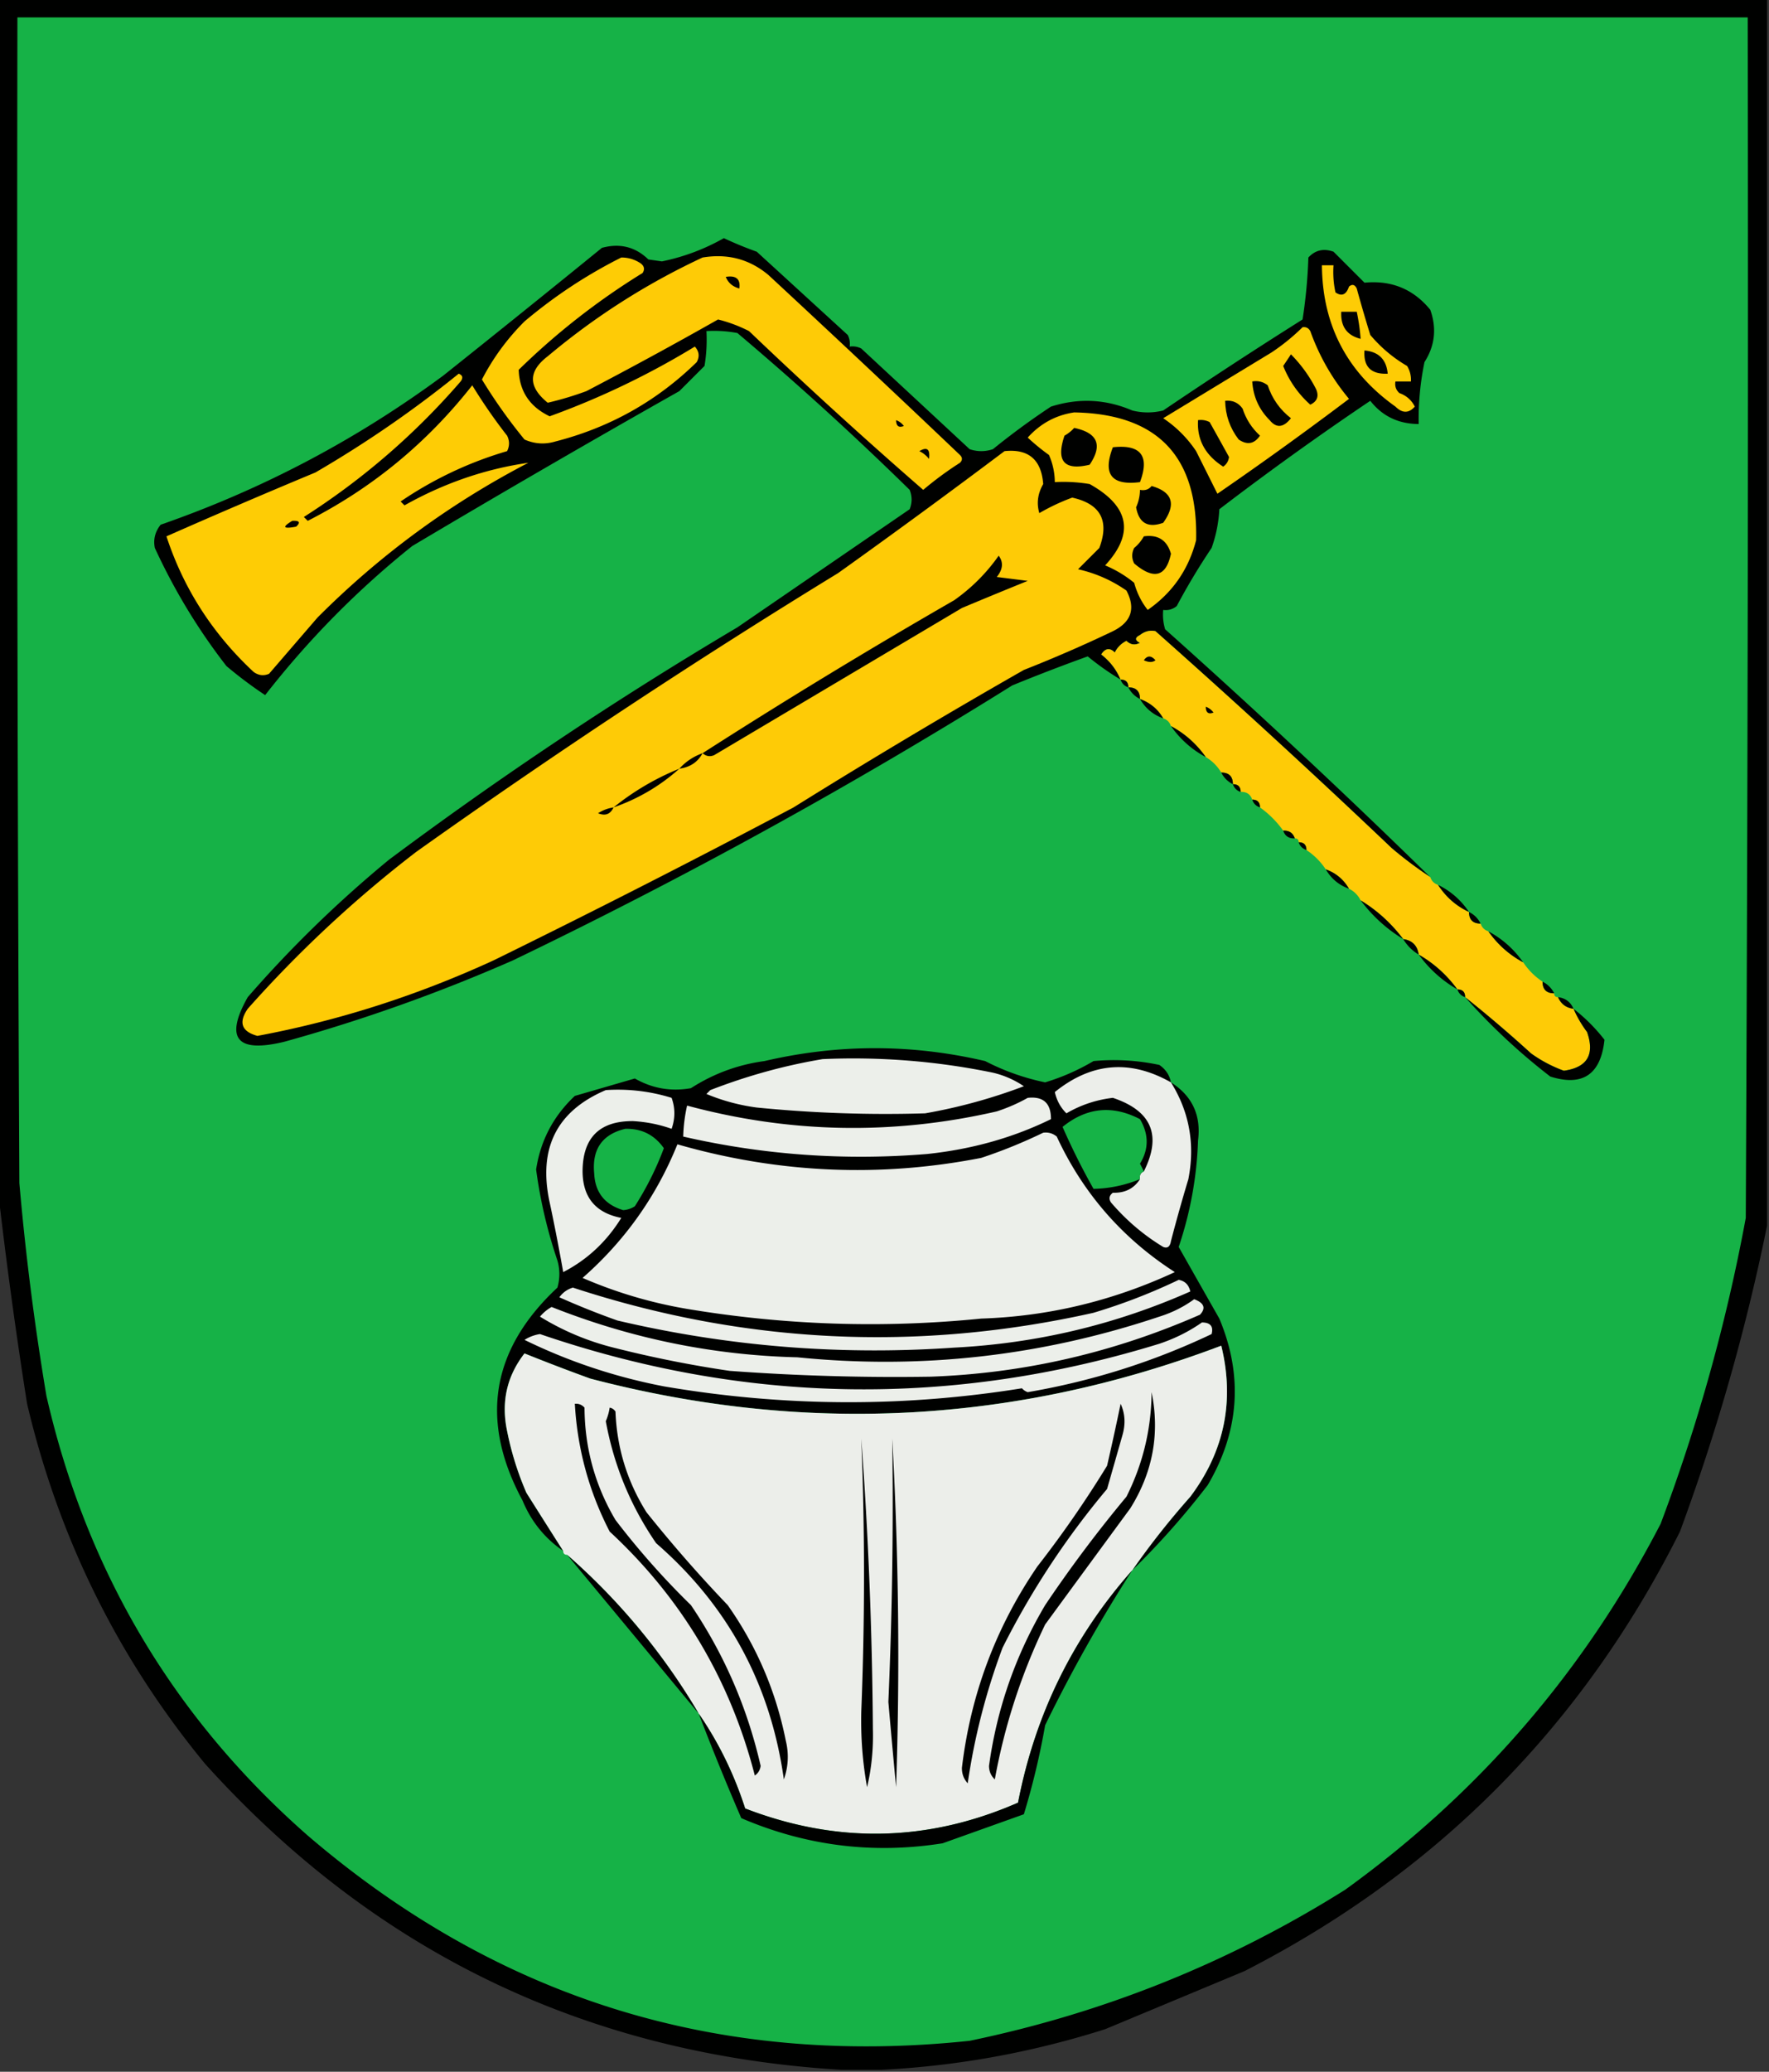 <svg xmlns="http://www.w3.org/2000/svg" width="457" height="535" style="shape-rendering:geometricPrecision;text-rendering:geometricPrecision;image-rendering:optimizeQuality;fill-rule:evenodd;clip-rule:evenodd"><rect width="100%" height="100%" fill="#333333" stroke="none"/><path style="opacity:1" fill="#000100" d="M-.5-.5h457v317c-5.45 26.783-12.95 53.116-22.5 79-25.168 50.168-62.668 88.001-112.5 113.5l-36 15c-19.029 6.042-38.362 9.542-58 10.5h-10c-65.703-3.936-120.536-30.27-164.5-79-22.48-27.296-37.814-58.296-46-93a1290.187 1290.187 0 0 1-7.5-55V-.5z"/><path style="opacity:1" fill="#16b247" d="M4.5 4.5h447c.167 103.334 0 206.667-.5 310a462.882 462.882 0 0 1-22 79c-19.666 37.997-46.833 69.497-81.5 94.5-29.939 18.798-62.273 31.798-97 39-64.767 6.852-121.767-10.814-171-53-34.63-30.397-57.13-68.23-67.5-113.5a695.892 695.892 0 0 1-7-55c-.5-100.333-.667-200.666-.5-301z"/><path style="opacity:1" fill="#000100" d="M369.5 226.5a102.015 102.015 0 0 1-10-7.5 2394.14 2394.14 0 0 0-61-56c-1.408-.315-2.741.018-4 1-1.333.667-1.333 1.333 0 2-1.284.684-2.451.517-3.5-.5a6.547 6.547 0 0 0-3 3c-1.297-1.284-2.464-1.117-3.5.5 2.265 1.758 3.932 3.925 5 6.5a71.384 71.384 0 0 1-8.5-6 486.747 486.747 0 0 0-19.5 7.5c-41.555 25.951-84.555 49.618-129 71a436.972 436.972 0 0 1-59 21c-12.35 3.008-15.517-.825-9.5-11.5a305.83 305.83 0 0 1 36.5-35.5 1022.192 1022.192 0 0 1 90-60l44.5-30.5c.667-1.667.667-3.333 0-5A804.3 804.3 0 0 0 190.5 86a32.438 32.438 0 0 0-8-.5 40.911 40.911 0 0 1-.5 9l-6.5 6.5a3578.608 3578.608 0 0 0-69 40c-14.096 11.264-26.763 24.097-38 38.5a109.293 109.293 0 0 1-10-7.5c-7.274-9.36-13.44-19.527-18.5-30.5-.442-2.184.058-4.184 1.5-6 26.315-9.154 50.649-21.988 73-38.5a5161.5 5161.5 0 0 0 41-33c4.631-1.261 8.631-.261 12 3l3.5.5a54.437 54.437 0 0 0 16-6 95.966 95.966 0 0 0 8.5 3.5L219 86.5c.483.948.649 1.948.5 3a4.932 4.932 0 0 1 3 .5l28 26c2 .667 4 .667 6 0a190.792 190.792 0 0 1 15-11c7.149-2.273 14.149-1.939 21 1 2.667.667 5.333.667 8 0a1291.407 1291.407 0 0 1 36-23.5 130.378 130.378 0 0 0 1.5-16c1.77-1.918 3.937-2.418 6.5-1.5l8 8c6.976-.674 12.642 1.66 17 7 1.688 4.811 1.188 9.311-1.5 13.5a72.271 72.271 0 0 0-1.5 16c-5.228-.032-9.394-2.032-12.5-6a795.13 795.13 0 0 0-39 28 34.78 34.78 0 0 1-2 10 169.27 169.27 0 0 0-9 15c-1.011.837-2.178 1.17-3.5 1a12.93 12.93 0 0 0 .5 5 2074.803 2074.803 0 0 1 68.5 64z"/><path style="opacity:1" fill="#fecc05" d="M160.5 66.5c1.808-.009 3.475.491 5 1.5.951.718 1.117 1.55.5 2.5a182.681 182.681 0 0 0-32 25c.189 5.543 2.855 9.543 8 12a208.057 208.057 0 0 0 37.5-18c1.114 1.223 1.281 2.556.5 4-10.282 10.061-22.448 16.894-36.5 20.5-2.727.818-5.394.652-8-.5a136.288 136.288 0 0 1-11-15.5c2.865-5.54 6.532-10.54 11-15 7.746-6.53 16.08-12.03 25-16.5z"/><path style="opacity:1" fill="#fecb06" d="M181.5 66.5c6.447-1.08 12.113.42 17 4.5a5187.874 5187.874 0 0 1 49.5 46.5c.667.667.667 1.333 0 2a89.102 89.102 0 0 0-9.5 7 1303.2 1303.2 0 0 1-45-41 37.268 37.268 0 0 0-8-3 1149.318 1149.318 0 0 1-34 18.5 83.19 83.19 0 0 1-10 3c-5.089-4.114-5.089-8.114 0-12 12.246-10.285 25.579-18.785 40-25.5z"/><path style="opacity:1" fill="#fecc05" d="M341.5 68.5h3c-.163 2.357.003 4.69.5 7 1.613 1.122 2.78.622 3.5-1.5.832-.688 1.498-.521 2 .5a387.919 387.919 0 0 0 3.5 12c2.734 3.238 5.901 5.905 9.5 8a6.845 6.845 0 0 1 1 4h-4c-.219 1.175.114 2.175 1 3 1.803.637 3.136 1.803 4 3.5-1.559 1.756-3.226 1.756-5 0-12.542-8.918-18.876-21.084-19-36.5z"/><path style="opacity:1" fill="#000100" d="M187.5 71.5c2.666-.434 3.833.566 3.5 3-1.729-.474-2.895-1.474-3.5-3zM346.5 80.5h4a51.56 51.56 0 0 1 1 7c-3.537-.886-5.204-3.219-5-7z"/><path style="opacity:1" fill="#fecc05" d="M336.5 84.5c.876-.13 1.543.203 2 1 2.311 6.451 5.644 12.284 10 17.5a938.046 938.046 0 0 1-34 24.5l-5.5-11a30.64 30.64 0 0 0-8.5-8.5l28-17a53.615 53.615 0 0 0 8-6.5z"/><path style="opacity:1" fill="#000100" d="M352.5 90.5c3.667.333 5.667 2.333 6 6-4.306.197-6.306-1.803-6-6zM333.5 91.5a35.918 35.918 0 0 1 6.5 9c.783 1.819.283 3.152-1.5 4-3.109-2.778-5.442-6.111-7-10a184.223 184.223 0 0 0 2-3z"/><path style="opacity:1" fill="#fecc05" d="M118.5 96.5c1.025.397 1.192 1.063.5 2a184.677 184.677 0 0 1-40.5 35l1 1c16.66-8.481 30.827-20.147 42.5-35a137.896 137.896 0 0 0 9 13c.667 1.333.667 2.667 0 4a97.246 97.246 0 0 0-27.5 13l1 1c10.186-5.727 20.853-9.394 32-11-20.248 10.536-38.415 23.87-54.5 40L69.5 174c-1.399.595-2.732.428-4-.5-10.575-9.848-18.075-21.515-22.5-35A1984.089 1984.089 0 0 1 81.5 122c13.085-7.615 25.419-16.115 37-25.5z"/><path style="opacity:1" fill="#000100" d="M323.5 98.5c1.478-.262 2.811.071 4 1 1.139 3.447 3.139 6.281 6 8.5-1.928 2.455-3.762 2.622-5.5.5-2.753-2.756-4.253-6.089-4.5-10zM316.5 103.5c1.89-.203 3.39.463 4.5 2 .878 2.715 2.378 5.049 4.5 7-1.466 2.157-3.3 2.49-5.5 1-2.257-2.938-3.424-6.271-3.5-10z"/><path style="opacity:1" fill="#fecc05" d="M277.5 106.5c21.542.376 32.042 11.376 31.5 33-1.949 7.572-6.115 13.572-12.5 18-1.606-2.012-2.773-4.345-3.5-7a30.125 30.125 0 0 0-7.5-4.5c7.623-8.246 6.289-15.246-4-21a40.914 40.914 0 0 0-9-.5 17.758 17.758 0 0 0-1.5-7 55.747 55.747 0 0 1-5.5-4.5c3.278-3.637 7.278-5.804 12-6.5z"/><path style="opacity:1" fill="#000100" d="M231.5 108.5c.789.283 1.456.783 2 1.5-1.316.528-1.983.028-2-1.5zM309.5 108.5a4.934 4.934 0 0 1 3 .5c1.683 3.01 3.35 6.01 5 9-.13 1.059-.63 1.892-1.5 2.5-4.642-2.963-6.808-6.963-6.5-12zM277.5 110.5c6.078 1.27 7.412 4.436 4 9.5-6.577 1.591-8.744-.909-6.5-7.5.995-.566 1.828-1.233 2.5-2zM237.5 116.5c1.996-1.188 2.829-.521 2.5 2-.708-.881-1.542-1.547-2.5-2zM287.5 115.5c7.213-.787 9.546 2.213 7 9-7.363.945-9.696-2.055-7-9z"/><path style="opacity:1" fill="#fecb06" d="M259.5 116.5c6.19-.65 9.523 2.183 10 8.5-1.42 2.465-1.753 4.965-1 7.5a53.896 53.896 0 0 1 8.5-4c7.315 1.628 9.648 5.962 7 13l-5.5 5.5a35.02 35.02 0 0 1 12.5 5.5c2.441 4.633 1.274 8.133-3.5 10.5a351.14 351.14 0 0 1-23 10 1769.24 1769.24 0 0 0-59.5 35.5 2807.03 2807.03 0 0 1-77.5 39.5c-19.774 9.095-40.108 15.595-61 19.5-4.097-1.122-4.93-3.456-2.5-7a313.158 313.158 0 0 1 43.5-40.5 1898.451 1898.451 0 0 1 109-72 2142.99 2142.99 0 0 0 43-31.5z"/><path style="opacity:1" fill="#000100" d="M297.5 125.5c5.423 1.549 6.423 4.715 3 9.5-3.942 1.418-6.275.084-7-4 .648-1.44.981-2.94 1-4.5 1.291.237 2.291-.096 3-1zM75.5 134.5c1.879-.107 2.212.393 1 1.5-3.375.632-3.709.132-1-1.5zM295.5 138.5c3.663-.505 5.997.995 7 4.5-1.26 5.967-4.426 6.8-9.5 2.5-.667-1.333-.667-2.667 0-4a10.515 10.515 0 0 0 2.5-3zM181.5 194.5a1576.084 1576.084 0 0 1 65-39.5c4.5-3.167 8.333-7 11.5-11.5 1.266 1.696 1.1 3.529-.5 5.5l8 1a1570.39 1570.39 0 0 0-17 7l-64 38c-1.077.47-2.077.303-3-.5z"/><path style="opacity:1" fill="#fecb06" d="M369.5 226.5c.333 1 1 1.667 2 2 2.046 3.147 4.712 5.48 8 7 0 2 1 3 3 3 .333 1 1 1.667 2 2 2.4 3.403 5.4 6.07 9 8 1.333 2 3 3.667 5 5 0 2 1 3 3 3 0 .667.333 1 1 1 .762 1.762 2.096 2.762 4 3a30.137 30.137 0 0 0 3.5 6c2.039 5.832.039 9.165-6 10a34.624 34.624 0 0 1-8.5-4.5 336.47 336.47 0 0 0-17-14.5c0-1.333-.667-2-2-2-2.731-3.734-6.064-6.734-10-9-.333-2.333-1.667-3.667-4-4-3.063-4.066-6.729-7.399-11-10a6.547 6.547 0 0 0-3-3c-1.411-2.414-3.411-4.081-6-5-1.333-2-3-3.667-5-5 0-1.333-.667-2-2-2 0-.667-.333-1-1-1-.473-1.406-1.473-2.073-3-2a25.658 25.658 0 0 0-6-6c0-1.333-.667-2-2-2-.473-1.406-1.473-2.073-3-2 0-1.333-.667-2-2-2 0-2-1-3-3-3-1-1.667-2.333-3-4-4-2.4-3.403-5.4-6.07-9-8-.333-1-1-1.667-2-2-1.365-2.36-3.365-4.027-6-5 0-2-1-3-3-3 0-1.333-.667-2-2-2-1.068-2.575-2.735-4.742-5-6.5 1.036-1.617 2.203-1.784 3.5-.5a6.547 6.547 0 0 1 3-3c1.049 1.017 2.216 1.184 3.5.5-1.333-.667-1.333-1.333 0-2 1.259-.982 2.592-1.315 4-1a2394.14 2394.14 0 0 1 61 56 102.015 102.015 0 0 0 10 7.5z"/><path style="opacity:1" fill="#000100" d="M295.5 170.5c.886-1.276 1.886-1.276 3 0-.733.587-1.733.587-3 0zM289.5 175.5c1.333 0 2 .667 2 2-1-.333-1.667-1-2-2zM291.5 177.5c2 0 3 1 3 3a6.547 6.547 0 0 1-3-3zM294.5 180.5c2.635.973 4.635 2.64 6 5-2.589-.919-4.589-2.586-6-5zM311.5 182.5c.789.283 1.456.783 2 1.5-1.316.528-1.983.028-2-1.5zM302.5 187.5c3.6 1.93 6.6 4.597 9 8-3.6-1.93-6.6-4.597-9-8zM181.5 194.5c-1.233 2.296-3.233 3.63-6 4 1.647-1.826 3.647-3.16 6-4zM175.5 198.5c-4.963 4.442-10.629 7.775-17 10a67.169 67.169 0 0 1 17-10zM315.5 199.5c2 0 3 1 3 3a6.547 6.547 0 0 1-3-3zM318.5 202.5c1.333 0 2 .667 2 2-1-.333-1.667-1-2-2zM323.5 206.5c1.333 0 2 .667 2 2-1-.333-1.667-1-2-2zM158.5 208.5c-.814 1.773-2.148 2.273-4 1.5a10.134 10.134 0 0 1 4-1.5zM331.5 214.5c1.527-.073 2.527.594 3 2-1.527.073-2.527-.594-3-2zM335.5 217.5c1.333 0 2 .667 2 2-1-.333-1.667-1-2-2zM342.5 224.5c2.589.919 4.589 2.586 6 5-2.589-.919-4.589-2.586-6-5zM371.5 228.5c3.264 1.594 5.931 3.927 8 7-3.288-1.52-5.954-3.853-8-7zM351.5 232.5c4.271 2.601 7.937 5.934 11 10-4.271-2.601-7.937-5.934-11-10zM379.5 235.5a6.547 6.547 0 0 1 3 3c-2 0-3-1-3-3zM384.5 240.5c3.6 1.93 6.6 4.597 9 8-3.6-1.93-6.6-4.597-9-8zM362.5 242.5c2.333.333 3.667 1.667 4 4-1.667-1-3-2.333-4-4zM366.5 246.5c3.936 2.266 7.269 5.266 10 9-3.936-2.266-7.269-5.266-10-9zM398.5 253.5a6.547 6.547 0 0 1 3 3c-2 0-3-1-3-3zM376.5 255.5c1.333 0 2 .667 2 2-1-.333-1.667-1-2-2zM378.5 257.5a336.47 336.47 0 0 1 17 14.5 34.624 34.624 0 0 0 8.5 4.5c6.039-.835 8.039-4.168 6-10a30.137 30.137 0 0 1-3.5-6 45.408 45.408 0 0 1 8 8c-.955 8.963-5.622 12.129-14 9.5a161.099 161.099 0 0 1-22-20.5zM402.5 257.5c1.904.238 3.238 1.238 4 3-1.904-.238-3.238-1.238-4-3zM302.5 279.5c5.496 3.503 7.829 8.503 7 15a95.544 95.544 0 0 1-5 27.5 8399.295 8399.295 0 0 0 10.5 18.5c6.182 14.762 5.182 29.095-3 43a207.105 207.105 0 0 1-19.5 22 206.726 206.726 0 0 1 15-19c8.815-11.741 11.481-24.741 8-39-53.286 20.16-107.619 22.993-163 8.5a523.513 523.513 0 0 1-17-6.5c-4.561 5.867-6.061 12.533-4.5 20a77.944 77.944 0 0 0 5 16 4452.84 4452.84 0 0 0 9.5 15c-4.773-3.276-8.273-7.61-10.5-13-11.147-20.657-8.147-38.99 9-55a12.494 12.494 0 0 0 0-7 123.985 123.985 0 0 1-5.5-23.5c1.134-7.473 4.467-13.807 10-19l15.5-4.5c4.541 2.588 9.374 3.421 14.5 2.5 5.823-3.746 12.157-6.08 19-7 19.013-4.433 38.013-4.433 57 0a60.033 60.033 0 0 0 15.5 5.5 56.214 56.214 0 0 0 12.5-5.5 56.252 56.252 0 0 1 17 1c1.641 1.129 2.641 2.629 3 4.5z"/><path style="opacity:1" fill="#ecefea" d="M212.5 273.5a178.382 178.382 0 0 1 44 3.5 23.966 23.966 0 0 1 8 3.5 139.738 139.738 0 0 1-25.5 7 336.157 336.157 0 0 1-43.5-1.5 51.098 51.098 0 0 1-13-3.5l1-1c9.503-3.692 19.17-6.359 29-8z"/><path style="opacity:1" fill="#eceeea" d="M302.5 279.5c4.76 7.627 6.26 15.96 4.5 25a438.2 438.2 0 0 0-4.5 16c-.233 1.432-.9 1.932-2 1.5-5.088-3.083-9.588-6.917-13.5-11.5-.617-.949-.451-1.782.5-2.5 3.092.107 5.425-1.059 7-3.5-.172-.992.162-1.658 1-2 4.684-9.322 2.017-15.655-8-19a30.401 30.401 0 0 0-12 4c-1.512-1.491-2.512-3.324-3-5.5 9.467-7.638 19.467-8.472 30-2.5z"/><path style="opacity:1" fill="#ecefea" d="M156.5 281.5a46.724 46.724 0 0 1 17 2c.949 2.626.949 5.292 0 8-3.179-1.132-6.512-1.799-10-2-8.639-.027-12.973 4.306-13 13 .049 6.717 3.382 10.717 10 12-3.791 6.13-8.791 10.796-15 14a514.119 514.119 0 0 0-3.5-18c-3.032-13.938 1.801-23.605 14.5-29zM265.5 283.5c4.029-.443 6.029 1.391 6 5.5-9.768 4.787-20.435 7.787-32 9-21.277 1.751-42.277.251-63-4.5a41.541 41.541 0 0 1 1-8c26.529 7.154 53.196 7.654 80 1.5 2.874-.942 5.54-2.109 8-3.5z"/><path style="opacity:1" fill="#16b347" d="M295.5 302.5c-.838.342-1.172 1.008-1 2-3.891 1.58-7.891 2.414-12 2.5a179.041 179.041 0 0 1-8-16c6.218-5.036 12.885-5.702 20-2 2.306 3.923 2.306 7.757 0 11.5.363.683.696 1.35 1 2zM161.5 291.5c4.213-.127 7.546 1.54 10 5a78.795 78.795 0 0 1-7.5 15 6.293 6.293 0 0 1-3 1c-4.771-1.432-7.271-4.598-7.5-9.5-.588-6.227 2.079-10.06 8-11.5z"/><path style="opacity:1" fill="#ecefea" d="M269.5 292.5c1.322-.17 2.489.163 3.5 1 6.771 14.606 16.938 26.272 30.5 35-16.009 7.435-32.676 11.435-50 12-25.401 2.55-50.734 1.717-76-2.5a116.717 116.717 0 0 1-27-8c10.915-9.576 19.082-21.076 24.5-34.5 26.043 7.472 52.21 8.638 78.5 3.5a131.085 131.085 0 0 0 16-6.5z"/><path style="opacity:1" fill="#ecefea" d="M304.5 330.5c1.621.287 2.621 1.287 3 3-19.387 8.579-39.72 13.413-61 14.5-29.371 2.048-58.371-.285-87-7a205.566 205.566 0 0 1-15-6c.899-1.236 2.066-2.07 3.5-2.5 44.23 14.514 89.063 16.681 134.5 6.5a151.566 151.566 0 0 0 22-8.5z"/><path style="opacity:1" fill="#ecefea" d="M308.5 335.5c2.585.965 3.085 2.299 1.5 4-22.329 9.796-45.496 15.129-69.5 16a580.47 580.47 0 0 1-52-1.5 298.228 298.228 0 0 1-30-6 67.197 67.197 0 0 1-19-8 10.756 10.756 0 0 1 3-2.5c20.51 8.135 41.677 12.468 63.5 13 31.839 3.209 63.006-.291 93.5-10.5 3.323-1.04 6.323-2.54 9-4.5z"/><path style="opacity:1" fill="#ecefea" d="M310.5 341.5c2.186.011 3.019 1.011 2.5 3-15.07 7.161-30.903 12.161-47.5 15a3.647 3.647 0 0 1-1.5-1c-30.778 4.953-61.611 4.787-92.5-.5-12.575-2.414-24.575-6.414-36-12a10.258 10.258 0 0 1 4-1.5c53.087 18.155 106.421 18.989 160 2.5 4.038-1.352 7.705-3.186 11-5.5z"/><path style="opacity:1" fill="#eceeea" d="M292.5 405.5c-15.251 17.204-25.084 37.204-29.5 60-23.223 10.168-46.723 10.668-70.5 1.5-2.862-8.889-6.862-17.056-12-24.5-9.137-15.472-20.47-29.139-34-41-.667 0-1-.333-1-1a4452.84 4452.84 0 0 1-9.5-15 77.944 77.944 0 0 1-5-16c-1.561-7.467-.061-14.133 4.5-20a523.513 523.513 0 0 0 17 6.5c55.381 14.493 109.714 11.66 163-8.5 3.481 14.259.815 27.259-8 39a206.726 206.726 0 0 0-15 19z"/><path style="opacity:1" fill="#000100" d="M297.5 359.5c2.166 10.662.333 20.662-5.5 30a21032.553 21032.553 0 0 0-22 30c-6.162 12.819-10.496 26.152-13 40-.991-.93-1.491-2.096-1.5-3.5 2.047-14.806 6.88-28.64 14.5-41.5a338.195 338.195 0 0 1 21-28c4.264-8.484 6.431-17.484 6.5-27zM148.5 362.5c.996-.086 1.829.248 2.5 1 .06 10.433 2.726 20.1 8 29a202.478 202.478 0 0 0 19.5 22c8.565 12.639 14.565 26.472 18 41.5-.13 1.059-.63 1.892-1.5 2.5-6.365-24.742-18.865-45.742-37.5-63-5.333-10.328-8.333-21.328-9-33z"/><path style="opacity:1" fill="#000100" d="M289.5 362.5c1.134 2.466 1.301 5.133.5 8a5653.405 5653.405 0 0 1-4 14 210.773 210.773 0 0 0-27 41c-4.28 11.426-7.28 23.092-9 35-1.023-1.1-1.523-2.433-1.5-4 2.262-18.957 8.762-36.29 19.5-52a280.7 280.7 0 0 0 18-26 701.232 701.232 0 0 0 3.5-16zM157.5 363.5c.617.111 1.117.444 1.5 1 .355 9.377 3.021 18.043 8 26a356.549 356.549 0 0 0 21 24c7.458 10.586 12.458 22.252 15 35 .824 3.382.657 6.716-.5 10-3.442-24.558-14.442-44.891-33-61-6.584-9.587-10.917-20.087-13-31.5a14.093 14.093 0 0 0 1-3.5zM222.5 371.5c1.821 24.648 2.821 49.648 3 75 .144 5.171-.356 10.171-1.5 15-1.15-6.336-1.65-12.836-1.5-19.5a884.423 884.423 0 0 0 0-70.5zM230.5 371.5a1015.81 1015.81 0 0 1 1 90 2798.618 2798.618 0 0 1-2-22 1174.226 1174.226 0 0 0 1-68zM146.5 401.5c13.53 11.861 24.863 25.528 34 41a33291.004 33291.004 0 0 0-34-41z"/><path style="opacity:1" fill="#000100" d="M292.5 405.5a389.096 389.096 0 0 0-22.5 40 192.543 192.543 0 0 1-5.5 23l-21 7.5c-17.947 2.841-35.281.674-52-6.5a686.278 686.278 0 0 1-11-27c5.138 7.444 9.138 15.611 12 24.5 23.777 9.168 47.277 8.668 70.5-1.5 4.416-22.796 14.249-42.796 29.5-60z"/></svg>